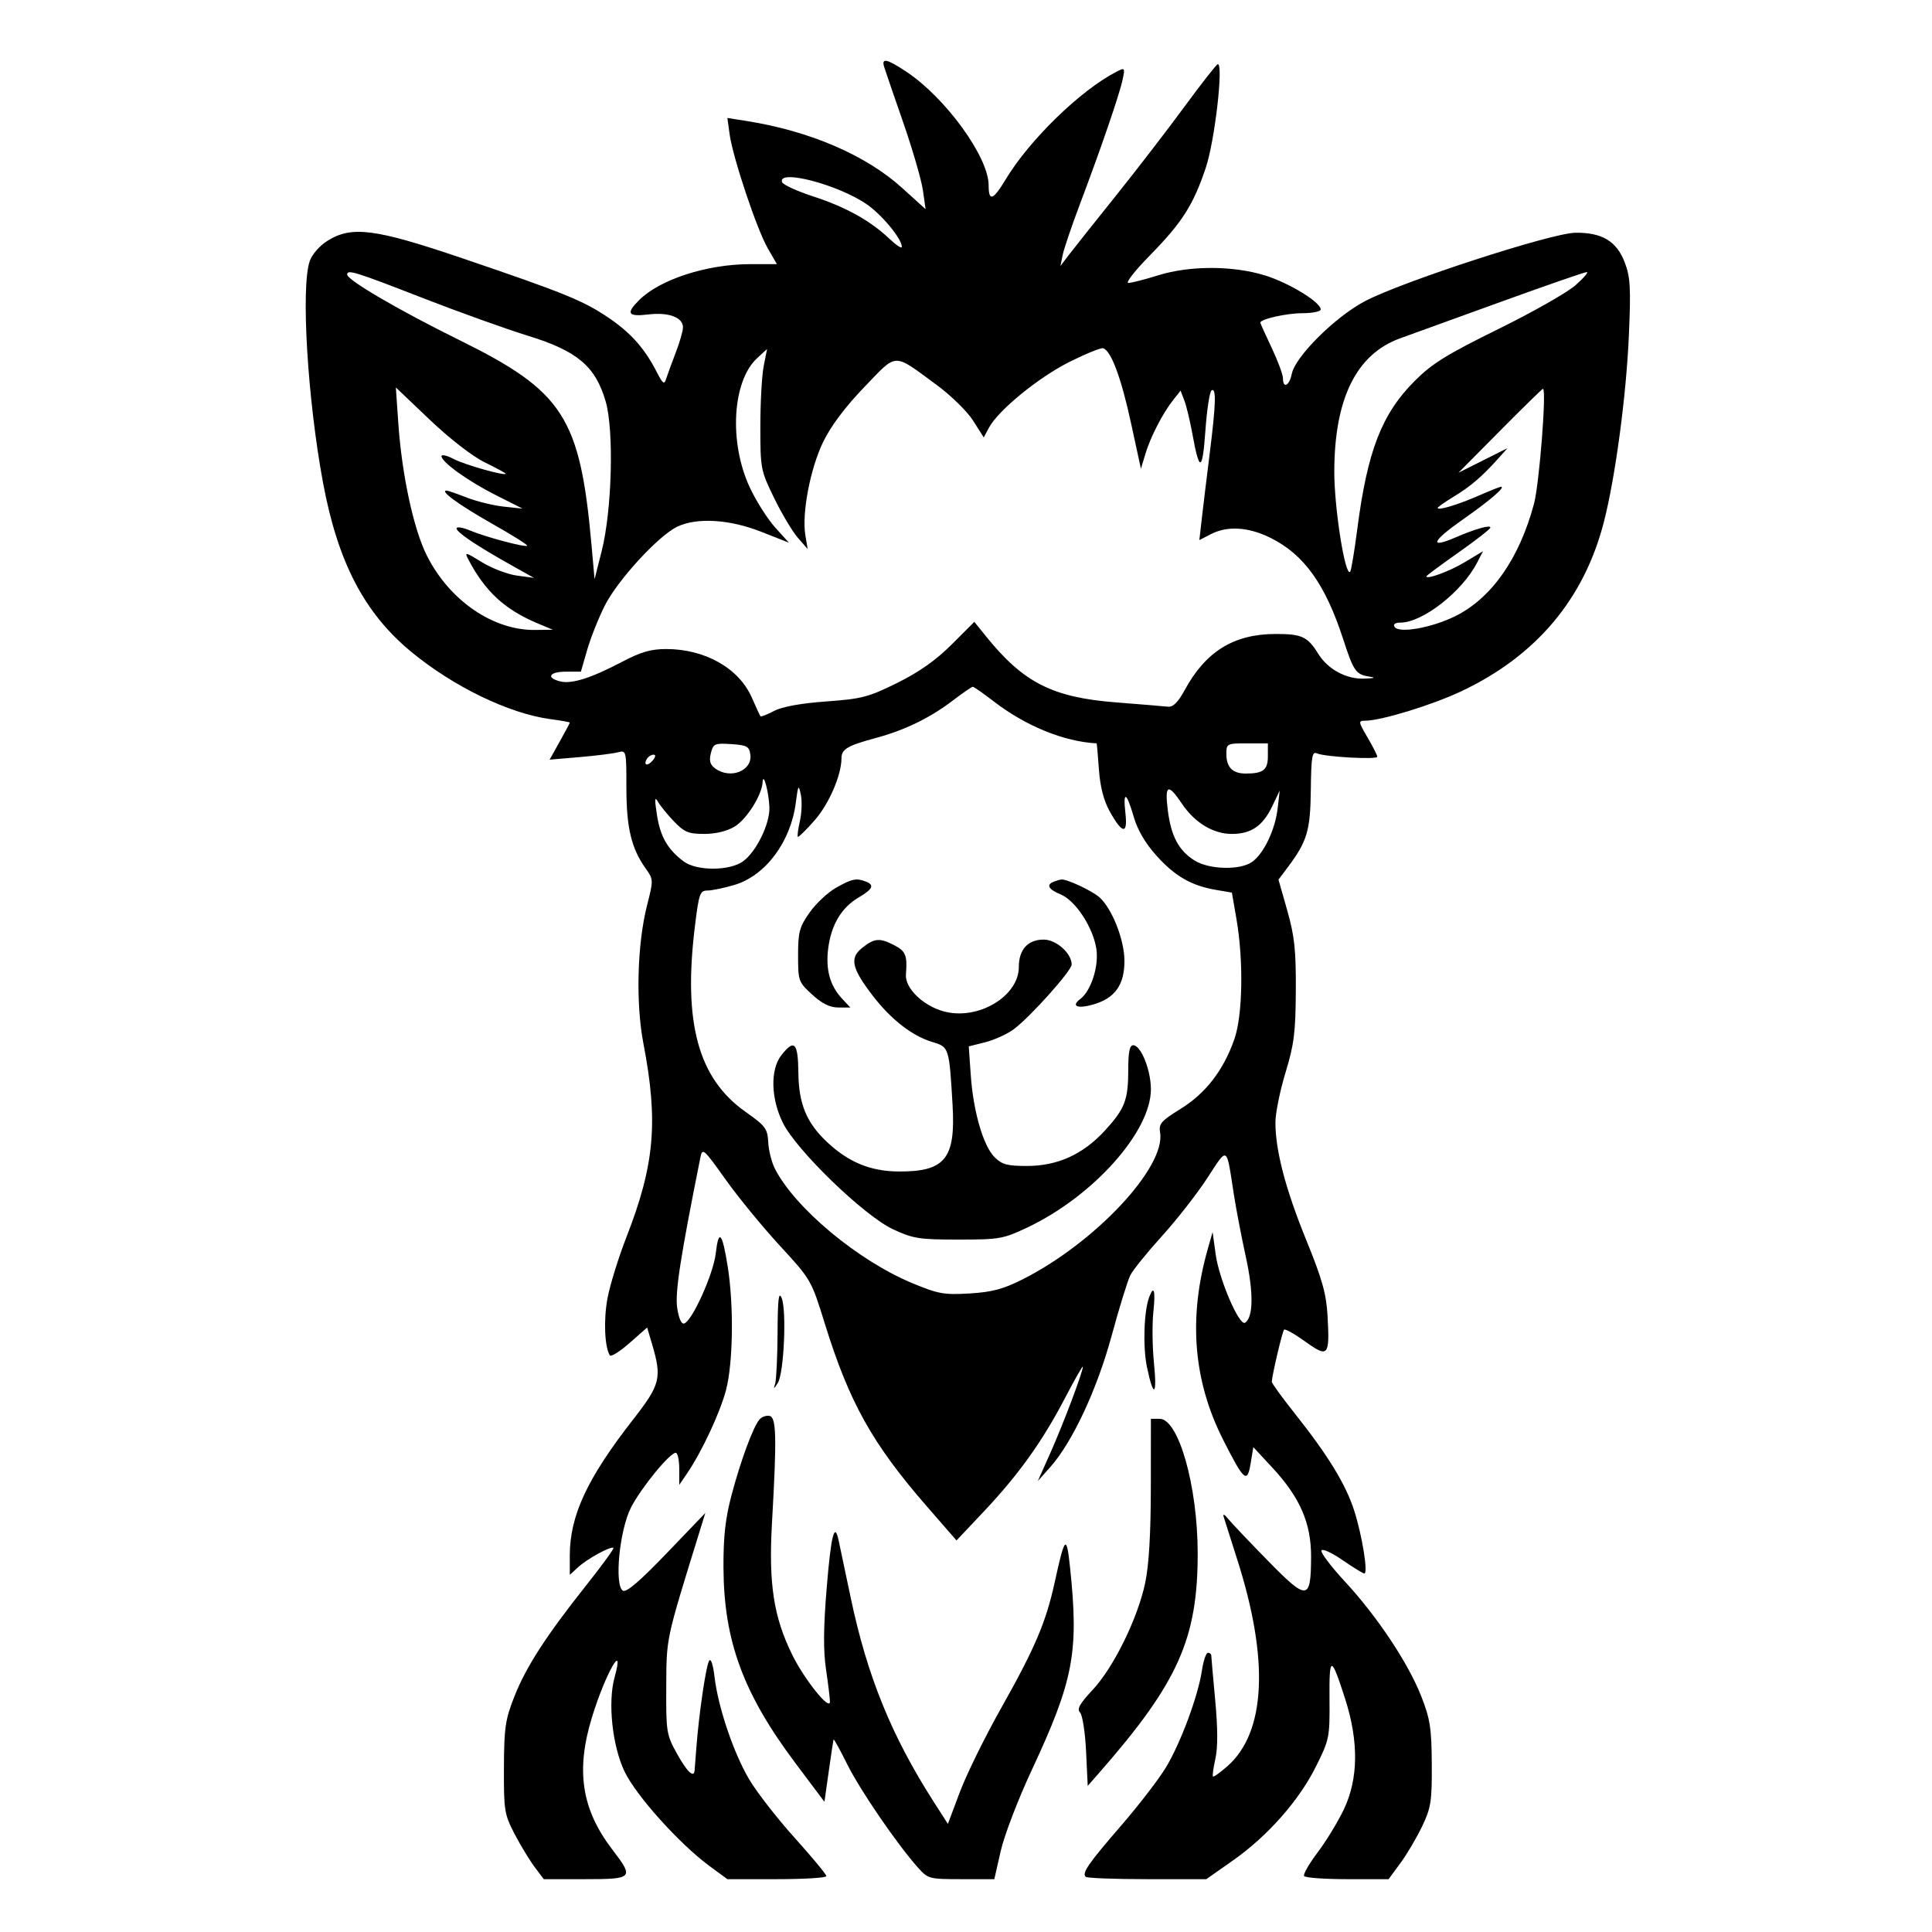 <svg xmlns="http://www.w3.org/2000/svg" width="512" height="512" viewBox="0 0 512 512" version="1.1">
	<path d="M 234.315 17.750 C 234.616 18.712, 236.893 25.350, 239.375 32.500 C 241.856 39.650, 244.203 47.735, 244.589 50.466 L 245.292 55.432 239.061 49.793 C 229.474 41.118, 214.591 34.712, 197.885 32.071 L 192.764 31.261 193.353 35.560 C 194.196 41.707, 200.552 60.736, 203.438 65.750 L 205.884 70 198.836 70 C 187.364 70, 174.860 74.049, 169.366 79.543 C 165.805 83.104, 166.377 83.980, 171.841 83.332 C 177.232 82.694, 181 84.107, 181 86.766 C 181 87.698, 180.128 90.720, 179.063 93.481 C 177.997 96.241, 176.860 99.358, 176.534 100.406 C 176.037 102.008, 175.643 101.723, 174.057 98.613 C 170.867 92.354, 167.152 88.177, 161.203 84.158 C 154.542 79.658, 149.493 77.607, 122.500 68.438 C 99.468 60.615, 93.241 59.801, 86.838 63.779 C 84.722 65.094, 82.718 67.371, 82.088 69.176 C 79.701 76.024, 81.491 105.854, 85.619 128 C 89.526 148.962, 96.542 162.432, 108.879 172.655 C 120.081 181.938, 134.921 189.125, 145.894 190.580 C 148.702 190.953, 151 191.368, 151 191.503 C 151 191.638, 149.797 193.901, 148.326 196.532 L 145.652 201.317 153.576 200.643 C 157.934 200.273, 162.512 199.699, 163.750 199.368 C 165.973 198.774, 166 198.885, 166 208.758 C 166 219.315, 167.310 224.818, 171.087 230.122 C 173.185 233.068, 173.191 233.207, 171.504 239.806 C 168.868 250.114, 168.442 265.774, 170.504 276.500 C 174.497 297.271, 173.502 308.628, 166 327.878 C 163.864 333.358, 161.601 340.688, 160.970 344.166 C 159.930 349.901, 160.230 356.945, 161.609 359.176 C 161.903 359.653, 164.249 358.190, 166.822 355.925 L 171.500 351.807 172.787 356.154 C 175.452 365.155, 175.018 366.909, 167.849 376.092 C 155.599 391.786, 151 401.658, 151 412.263 L 151 417.349 153.250 415.291 C 155.716 413.037, 161.966 409.633, 162.556 410.223 C 162.760 410.427, 159.547 414.847, 155.416 420.047 C 144.747 433.475, 139.397 441.754, 136.294 449.639 C 133.906 455.706, 133.588 457.888, 133.547 468.500 C 133.503 479.803, 133.666 480.820, 136.362 486 C 137.936 489.025, 140.321 492.962, 141.663 494.750 L 144.102 498 155.051 498 C 167.778 498, 168.060 497.701, 162.348 490.259 C 154.114 479.530, 152.525 469.248, 156.901 455.012 C 160.430 443.528, 165.692 434.289, 162.859 444.550 C 161.042 451.128, 162.260 462.639, 165.489 469.422 C 168.547 475.846, 180.088 488.692, 188.056 494.541 L 192.768 498 205.884 498 C 213.098 498, 219 497.637, 219 497.193 C 219 496.750, 215.221 492.187, 210.602 487.054 C 205.983 481.922, 200.571 474.972, 198.576 471.611 C 194.419 464.608, 190.307 452.464, 189.358 444.389 C 188.974 441.125, 188.389 439.370, 187.931 440.112 C 187.093 441.468, 185.232 454.088, 184.556 463 C 184.327 466.025, 184.108 468.837, 184.069 469.250 C 183.882 471.273, 182.035 469.490, 179.409 464.750 C 176.618 459.714, 176.503 458.991, 176.565 447 C 176.634 433.824, 176.383 434.993, 185.441 405.726 L 186.919 400.952 176.650 411.653 C 169.545 419.056, 165.977 422.104, 165.072 421.544 C 162.745 420.106, 164.178 405.437, 167.225 399.500 C 169.899 394.290, 177.498 385, 179.085 385 C 179.588 385, 180.003 386.913, 180.007 389.250 L 180.013 393.500 182.060 390.500 C 185.999 384.724, 190.874 374.274, 192.430 368.269 C 194.284 361.114, 194.484 345.937, 192.859 335.693 C 191.408 326.544, 190.453 325.495, 189.676 332.196 C 189.046 337.635, 183.452 350.047, 181.320 350.738 C 180.591 350.974, 179.883 349.401, 179.466 346.619 C 178.856 342.556, 180.276 333.339, 185.610 306.738 C 186.136 304.117, 186.476 304.413, 192.245 312.524 C 195.590 317.226, 202.072 325.137, 206.650 330.105 C 214.939 339.099, 214.989 339.186, 218.598 350.818 C 225.072 371.690, 231.200 382.650, 245.709 399.303 L 253.488 408.232 260.758 400.525 C 269.945 390.787, 276.225 382.010, 282.218 370.535 C 284.814 365.566, 286.951 361.811, 286.968 362.190 C 287.026 363.451, 281.796 377.335, 278.386 384.974 L 275.026 392.500 278.284 388.848 C 284.187 382.232, 290.730 368.232, 294.622 353.891 C 296.620 346.526, 298.844 339.341, 299.563 337.924 C 300.283 336.508, 304.032 331.868, 307.896 327.615 C 311.759 323.361, 317.160 316.455, 319.898 312.267 C 325.470 303.743, 324.959 303.437, 326.979 316.500 C 327.575 320.350, 329.009 327.828, 330.167 333.119 C 332.238 342.583, 332.153 349.169, 329.942 350.536 C 328.416 351.479, 323.062 339.011, 322.163 332.420 L 321.355 326.500 320.104 330.880 C 314.877 349.178, 316.198 365.842, 324.118 381.500 C 329.685 392.507, 330.540 393.246, 331.432 387.825 L 332.144 383.500 337.240 389 C 344.551 396.890, 347.493 403.703, 347.453 412.644 C 347.400 424.213, 346.466 424.293, 336.022 413.627 C 331.106 408.607, 326.353 403.600, 325.460 402.500 C 324.472 401.282, 324.015 401.088, 324.293 402.004 C 324.544 402.832, 326.157 407.906, 327.879 413.281 C 336.387 439.842, 335.469 459.113, 325.269 468.069 C 323.355 469.749, 321.638 470.971, 321.451 470.785 C 321.265 470.598, 321.556 468.472, 322.098 466.059 C 322.754 463.142, 322.736 457.956, 322.045 450.586 C 321.474 444.489, 321.005 439.163, 321.003 438.750 C 321.002 438.337, 320.601 438, 320.114 438 C 319.626 438, 318.912 440.104, 318.526 442.675 C 317.504 449.492, 312.857 461.989, 308.944 468.446 C 307.072 471.534, 301.804 478.380, 297.237 483.658 C 288.437 493.829, 286.684 496.351, 287.702 497.369 C 288.049 497.716, 295.388 498, 304.010 498 L 319.686 498 326.692 493.080 C 335.925 486.596, 344.212 477.222, 348.743 468.137 C 352.300 461.007, 352.413 460.442, 352.331 450.277 C 352.236 438.569, 352.750 438.572, 356.504 450.302 C 360.103 461.551, 359.980 471.441, 356.139 479.500 C 354.566 482.800, 351.436 487.937, 349.183 490.916 C 346.930 493.894, 345.319 496.707, 345.602 497.166 C 345.886 497.624, 351.039 498, 357.053 498 L 367.987 498 371.120 493.750 C 372.844 491.413, 375.434 487.025, 376.877 484 C 379.233 479.060, 379.494 477.381, 379.436 467.500 C 379.382 458.010, 379.002 455.551, 376.670 449.586 C 373.231 440.792, 364.996 428.400, 356.476 419.197 C 352.820 415.248, 349.991 411.528, 350.190 410.931 C 350.392 410.324, 352.842 411.422, 355.752 413.423 C 358.612 415.390, 361.230 417, 361.570 417 C 362.617 417, 360.973 406.836, 358.871 400.310 C 356.617 393.314, 351.921 385.645, 343.064 374.500 C 339.729 370.303, 337.016 366.561, 337.035 366.184 C 337.130 364.326, 339.841 352.826, 340.289 352.377 C 340.572 352.094, 343.097 353.510, 345.898 355.522 C 352.006 359.910, 352.410 359.447, 351.816 348.745 C 351.490 342.876, 350.416 339.050, 346.163 328.606 C 340.675 315.129, 338 304.920, 338 297.450 C 338 295.019, 339.201 289.086, 340.669 284.265 C 342.949 276.775, 343.347 273.609, 343.404 262.500 C 343.459 251.761, 343.065 248.075, 341.141 241.307 L 338.812 233.114 341.288 229.807 C 346.425 222.946, 347.255 220.150, 347.381 209.289 C 347.482 200.526, 347.724 199.084, 349 199.652 C 351.116 200.594, 365 201.362, 365 200.537 C 365 200.163, 363.832 197.864, 362.405 195.428 C 359.972 191.277, 359.931 191, 361.745 191 C 365.969 191, 379.508 186.857, 387.284 183.184 C 407.128 173.812, 419.834 158.698, 425.067 138.240 C 428.106 126.355, 430.982 104.831, 431.673 88.796 C 432.217 76.191, 432.058 73.441, 430.563 69.525 C 428.420 63.915, 424.568 61.601, 417.500 61.679 C 411.143 61.749, 371.361 74.697, 361.644 79.858 C 353.754 84.050, 343.249 94.507, 342.334 99.081 C 341.701 102.245, 340 103.097, 339.999 100.250 C 339.999 99.287, 338.649 95.647, 336.999 92.160 C 335.350 88.673, 334 85.680, 334 85.508 C 334 84.566, 340.963 83, 345.149 83 C 347.817 83, 350 82.553, 350 82.006 C 350 80.085, 341.601 74.957, 335.230 72.989 C 326.691 70.352, 315.248 70.351, 306.839 72.987 C 303.353 74.080, 299.836 74.980, 299.025 74.987 C 298.214 74.994, 300.752 71.738, 304.665 67.750 C 313.281 58.971, 316.216 54.377, 319.546 44.456 C 321.909 37.419, 324.281 17, 322.736 17 C 322.424 17, 318.452 22.063, 313.909 28.250 C 309.365 34.438, 301.114 45.151, 295.574 52.058 C 290.033 58.965, 284.492 65.940, 283.259 67.558 L 281.018 70.500 281.640 67.500 C 281.982 65.850, 284.046 59.775, 286.227 54 C 291.782 39.295, 296.649 25.100, 297.487 21.162 C 298.179 17.913, 298.135 17.856, 295.849 19.029 C 286.378 23.888, 272.835 37.050, 266.526 47.527 C 263.156 53.123, 262.001 53.521, 261.999 49.083 C 261.997 41.616, 250.586 25.888, 240.159 18.982 C 235.008 15.570, 233.535 15.260, 234.315 17.750 M 207.245 48.250 C 207.471 48.938, 211.221 50.660, 215.578 52.079 C 224.171 54.876, 230.650 58.485, 235.750 63.314 C 237.537 65.007, 239 65.959, 239 65.428 C 239 63.296, 233.732 56.912, 229.661 54.111 C 222.114 48.918, 206.085 44.727, 207.245 48.250 M 92 72.752 C 92 74.213, 105.694 82.212, 121.768 90.141 C 149.333 103.738, 153.733 110.573, 156.763 144.500 L 157.566 153.500 159.460 146 C 162.189 135.188, 162.744 114.072, 160.503 106.361 C 157.805 97.082, 152.987 93.005, 140 89.008 C 134.225 87.230, 121.537 82.677, 111.805 78.888 C 94.100 71.996, 92 71.346, 92 72.752 M 397.500 80.079 C 385.400 84.459, 373.475 88.779, 371 89.678 C 359.432 93.881, 353.621 105.679, 353.602 125 C 353.593 134.676, 356.468 152.866, 357.796 151.537 C 358.071 151.262, 358.922 146.192, 359.687 140.269 C 362.370 119.495, 366.165 109.703, 374.933 100.929 C 379.518 96.341, 383.417 93.923, 397.028 87.227 C 406.119 82.754, 415.344 77.518, 417.528 75.589 C 419.713 73.661, 421.050 72.090, 420.500 72.099 C 419.950 72.107, 409.600 75.698, 397.500 80.079 M 283.397 95.921 C 275.231 100.009, 264.550 108.735, 262.092 113.328 L 260.703 115.923 257.887 111.482 C 256.338 109.040, 252.017 104.799, 248.285 102.057 C 236.501 93.401, 237.925 93.363, 229.053 102.575 C 224.045 107.774, 220.215 112.874, 218.180 117.051 C 214.729 124.138, 212.450 136.026, 213.427 141.850 L 214.039 145.500 211.429 142.500 C 209.994 140.850, 207.172 136.125, 205.160 132 C 201.594 124.692, 201.500 124.205, 201.500 113 C 201.500 106.675, 201.900 99.475, 202.389 97 L 203.279 92.500 200.672 94.894 C 194.049 100.975, 193.119 117.247, 198.713 129.200 C 200.398 132.801, 203.417 137.562, 205.421 139.781 L 209.066 143.815 201.783 140.942 C 193.365 137.621, 184.725 137.088, 179.501 139.567 C 174.515 141.932, 163.652 153.761, 160.262 160.515 C 158.610 163.807, 156.512 169.088, 155.601 172.250 L 153.944 178 149.972 178 C 145.577 178, 144.620 179.616, 148.447 180.576 C 151.496 181.341, 156.630 179.716, 164.901 175.366 C 169.797 172.791, 172.529 172, 176.525 172 C 186.863 172, 195.847 177.097, 199.249 184.892 C 200.354 187.426, 201.384 189.646, 201.537 189.824 C 201.689 190.002, 203.318 189.361, 205.157 188.400 C 207.302 187.279, 212.243 186.381, 218.945 185.893 C 228.411 185.205, 230.179 184.743, 237.791 180.971 C 243.585 178.100, 248.056 174.944, 252.199 170.801 L 258.206 164.794 261.314 168.647 C 271.215 180.920, 278.917 184.829, 295.797 186.144 C 302.234 186.646, 308.384 187.156, 309.465 187.278 C 310.882 187.438, 312.150 186.185, 314.007 182.786 C 319.578 172.594, 327.013 168.026, 338.059 168.010 C 345.013 167.999, 346.529 168.708, 349.374 173.298 C 351.898 177.369, 356.803 180.018, 361.500 179.846 C 364.364 179.742, 364.740 179.584, 362.823 179.291 C 359.337 178.758, 358.704 177.850, 355.994 169.500 C 351.239 154.849, 345.615 146.980, 336.739 142.557 C 330.883 139.639, 325.275 139.289, 320.870 141.567 L 317.839 143.134 318.502 137.317 C 318.867 134.118, 319.803 126.414, 320.583 120.199 C 322.231 107.054, 322.362 102.658, 321.079 103.451 C 320.573 103.764, 319.836 108.573, 319.441 114.139 C 318.670 125.014, 317.859 125.254, 316.027 115.151 C 315.395 111.661, 314.425 107.618, 313.873 106.165 L 312.868 103.523 310.900 106.012 C 308.111 109.538, 304.867 115.843, 303.514 120.367 L 302.358 124.233 299.693 111.955 C 297.120 100.098, 294.467 92.989, 292.353 92.284 C 291.795 92.098, 287.765 93.735, 283.397 95.921 M 105.550 112.091 C 106.494 125.829, 109.611 140.286, 113.134 147.266 C 119.137 159.158, 130.667 167.076, 141.788 166.944 L 146.500 166.888 142.461 165.194 C 133.774 161.551, 128.567 156.747, 124.126 148.279 C 123.041 146.211, 123.288 146.260, 127.730 148.997 C 130.354 150.613, 134.525 152.207, 137 152.538 L 141.500 153.141 135.500 149.778 C 126.253 144.596, 121 141.068, 121 140.038 C 121 139.523, 122.573 139.759, 124.495 140.563 C 128.728 142.331, 139.209 145.124, 139.715 144.619 C 139.915 144.419, 135.625 141.734, 130.182 138.652 C 121.606 133.796, 116.410 130, 118.341 130 C 118.663 130, 121.080 130.838, 123.713 131.863 C 126.346 132.887, 130.750 133.967, 133.500 134.261 L 138.500 134.796 131.500 131.270 C 124.089 127.536, 117 122.461, 117 120.890 C 117 120.372, 118.463 120.713, 120.250 121.648 C 123.190 123.185, 134 126.235, 134 125.527 C 134 125.366, 131.501 124.012, 128.447 122.518 C 125.182 120.921, 119.187 116.273, 113.899 111.241 L 104.904 102.681 105.550 112.091 M 397.507 114.180 L 386.515 125.274 393.007 122.019 L 399.500 118.763 397 121.563 C 392.797 126.269, 389.690 128.927, 385.250 131.616 C 382.913 133.032, 381 134.381, 381 134.614 C 381 135.371, 386.370 133.760, 391.874 131.351 C 394.830 130.058, 397.473 129, 397.747 129 C 399.098 129, 394.939 132.577, 387.652 137.683 C 379.472 143.415, 378.607 145.483, 385.657 142.453 C 391.038 140.141, 395.007 139.018, 394.963 139.820 C 394.942 140.194, 391.117 143.181, 386.463 146.458 C 381.808 149.735, 378 152.556, 378 152.727 C 378 153.680, 384.156 151.406, 388.256 148.938 L 393.013 146.075 391.422 149.152 C 387.457 156.819, 376.979 165, 371.125 165 C 369.720 165, 369.141 165.420, 369.576 166.123 C 370.684 167.915, 379.266 166.421, 385.558 163.340 C 395.229 158.605, 402.633 148.069, 406.527 133.500 C 407.947 128.186, 409.911 102.933, 408.895 103.043 C 408.678 103.066, 403.553 108.078, 397.507 114.180 M 252.661 185.533 C 246.459 190.269, 239.847 193.491, 232 195.602 C 224.600 197.593, 223 198.543, 223 200.941 C 223 205.409, 219.682 213.080, 215.881 217.397 C 213.611 219.977, 211.609 221.942, 211.432 221.765 C 211.255 221.589, 211.507 219.684, 211.993 217.533 C 212.478 215.382, 212.582 212.245, 212.224 210.561 C 211.633 207.783, 211.510 207.984, 210.898 212.729 C 209.557 223.127, 202.868 232.071, 194.596 234.527 C 191.868 235.337, 188.666 236, 187.479 236 C 185.502 236, 185.223 236.794, 184.160 245.442 C 181.010 271.073, 185.011 285.775, 197.545 294.625 C 202.873 298.386, 203.404 299.099, 203.591 302.726 C 203.703 304.913, 204.515 308.095, 205.394 309.796 C 210.799 320.246, 227.400 334.066, 241.702 340.020 C 248.649 342.912, 250.173 343.187, 256.960 342.779 C 262.912 342.420, 265.869 341.634, 271 339.044 C 290.263 329.323, 309.036 309.245, 307.430 300.080 C 307.036 297.831, 307.732 297.034, 312.864 293.862 C 319.506 289.757, 324.214 283.667, 327.105 275.443 C 329.333 269.104, 329.589 254.615, 327.670 243.524 L 326.463 236.549 322.248 235.830 C 315.739 234.718, 311.372 232.208, 306.478 226.764 C 303.499 223.451, 301.463 219.960, 300.424 216.386 C 298.511 209.807, 297.564 209.440, 298.252 215.544 C 298.890 221.205, 297.435 221.033, 294.108 215.054 C 292.482 212.133, 291.558 208.552, 291.223 203.878 C 290.953 200.095, 290.679 196.997, 290.616 196.994 C 282.050 196.565, 271.827 192.405, 263.408 185.921 C 260.607 183.765, 258.084 182, 257.801 182 C 257.519 182, 255.206 183.590, 252.661 185.533 M 188.385 199.602 C 187.879 201.617, 188.176 202.656, 189.544 203.656 C 193.572 206.601, 199.453 204.254, 198.845 199.944 C 198.542 197.799, 197.923 197.463, 193.782 197.197 C 189.382 196.913, 189.019 197.075, 188.385 199.602 M 325 199.800 C 325 203.330, 326.643 205, 330.118 205 C 334.773 205, 336 204.039, 336 200.393 L 336 197 330.500 197 C 325.143 197, 325 197.073, 325 199.800 M 171.459 201.067 C 170.383 202.808, 171.608 203.177, 172.980 201.524 C 173.769 200.574, 173.845 200, 173.181 200 C 172.597 200, 171.821 200.480, 171.459 201.067 M 202.100 207.290 C 201.909 210.717, 197.898 217.091, 194.710 219.035 C 192.692 220.266, 189.699 220.994, 186.650 220.996 C 182.477 220.999, 181.361 220.543, 178.650 217.726 C 176.917 215.925, 174.993 213.563, 174.373 212.476 C 173.503 210.950, 173.440 211.747, 174.099 215.979 C 174.996 221.742, 176.939 225.119, 181.180 228.285 C 184.627 230.859, 193.375 230.838, 196.937 228.247 C 200.415 225.718, 204.022 218.357, 203.900 214.038 C 203.788 210.041, 202.264 204.332, 202.100 207.290 M 309.467 214.623 C 310.333 221.601, 312.375 225.441, 316.618 228.069 C 320.479 230.460, 328.619 230.656, 331.791 228.434 C 334.889 226.264, 337.932 219.917, 338.589 214.253 L 339.140 209.500 337.178 213.617 C 334.665 218.892, 331.595 221, 326.425 221 C 321.513 221, 316.596 218.014, 313.214 212.976 C 309.550 207.519, 308.636 207.921, 309.467 214.623 M 221.542 235.275 C 219.364 236.508, 216.214 239.464, 214.542 241.845 C 211.856 245.666, 211.500 246.990, 211.500 253.163 C 211.500 259.959, 211.604 260.249, 215.235 263.577 C 217.855 265.978, 219.923 267, 222.160 267 L 225.349 267 223.241 264.750 C 219.966 261.254, 218.777 257.052, 219.471 251.434 C 220.251 245.133, 222.971 240.540, 227.509 237.862 C 231.342 235.600, 231.823 234.530, 229.418 233.607 C 226.909 232.644, 225.755 232.888, 221.542 235.275 M 279.250 233.662 C 277.171 234.501, 277.830 235.687, 281.134 237.056 C 285.028 238.669, 289.700 245.816, 290.545 251.454 C 291.237 256.066, 289.149 262.584, 286.290 264.740 C 283.694 266.697, 285.615 267.432, 289.940 266.136 C 295.535 264.460, 298.002 260.929, 297.990 254.615 C 297.980 249.077, 294.699 240.756, 291.355 237.788 C 289.406 236.057, 282.723 232.933, 281.282 233.079 C 280.852 233.122, 279.938 233.385, 279.250 233.662 M 228.560 251.132 C 225.079 253.870, 225.660 256.557, 231.328 263.922 C 236.188 270.237, 241.758 274.548, 247.145 276.162 C 251.510 277.469, 251.546 277.584, 252.440 292.812 C 253.278 307.073, 250.458 310.540, 238.093 310.454 C 230.675 310.402, 224.853 307.999, 219.162 302.642 C 213.724 297.523, 211.663 292.527, 211.576 284.253 C 211.492 276.269, 210.511 275.263, 207.073 279.635 C 204.090 283.427, 204.269 291.140, 207.490 297.604 C 211.132 304.913, 228.983 322.169, 236.584 325.729 C 241.973 328.253, 243.524 328.500, 254 328.500 C 264.868 328.500, 265.872 328.324, 272.270 325.293 C 289.705 317.035, 305 299.917, 305 288.662 C 305 283.575, 302.358 277, 300.315 277 C 299.365 277, 299 278.785, 299 283.435 C 299 291.513, 298.107 293.839, 292.778 299.644 C 287.013 305.922, 280.288 308.978, 272.205 308.990 C 266.933 308.998, 265.529 308.620, 263.573 306.664 C 260.572 303.663, 257.929 294.553, 257.261 284.902 L 256.735 277.304 261.118 276.198 C 263.528 275.589, 266.910 274.049, 268.634 272.775 C 272.974 269.566, 284 257.254, 284 255.615 C 284 252.643, 279.915 249, 276.582 249 C 272.395 249, 270 251.638, 270 256.252 C 270 264.049, 259.183 270.473, 250.148 268.040 C 244.643 266.558, 239.800 261.864, 240.082 258.285 C 240.481 253.223, 240.029 252.066, 237.050 250.526 C 233.134 248.501, 231.782 248.597, 228.560 251.132 M 206.063 353.168 C 206.029 359.586, 205.741 365.661, 205.424 366.668 C 204.938 368.218, 205.046 368.192, 206.128 366.500 C 207.751 363.964, 208.506 347.318, 207.149 344 C 206.364 342.080, 206.112 344.209, 206.063 353.168 M 304.574 343.667 C 303.152 347.373, 302.832 356.875, 303.949 362.253 C 305.684 370.613, 306.699 370.028, 305.809 361.180 C 305.384 356.956, 305.311 350.913, 305.647 347.750 C 306.251 342.070, 305.818 340.425, 304.574 343.667 M 201.241 376.210 C 199.547 378.250, 196.267 387.150, 193.871 396.202 C 192.219 402.446, 191.689 407.223, 191.729 415.500 C 191.825 434.861, 196.967 448.817, 210.800 467.256 L 218.486 477.500 219.617 469.500 C 220.239 465.100, 220.812 461.275, 220.891 461 C 220.969 460.725, 222.592 463.650, 224.497 467.500 C 227.880 474.335, 237.745 488.753, 243.258 494.917 C 245.940 497.916, 246.254 498, 254.760 498 L 263.505 498 265.204 490.522 C 266.139 486.410, 269.828 476.785, 273.403 469.133 C 284.517 445.342, 285.936 437.870, 283.586 415.500 C 282.647 406.555, 282.211 406.964, 279.503 419.339 C 277.181 429.947, 274.280 436.753, 265.236 452.808 C 261.017 460.296, 256.133 470.231, 254.382 474.886 L 251.199 483.349 247.400 477.425 C 236.274 460.073, 229.808 444.159, 225.441 423.381 C 223.952 416.296, 222.516 409.488, 222.250 408.250 C 221.157 403.160, 220.239 406.788, 219.087 420.750 C 218.208 431.408, 218.160 437.442, 218.915 442.500 C 219.490 446.350, 219.951 450.175, 219.939 451 C 219.902 453.481, 213.153 445.058, 209.948 438.531 C 205.002 428.461, 203.664 419.724, 204.587 403.500 C 205.881 380.729, 205.758 375.586, 203.908 375.225 C 203.032 375.054, 201.832 375.497, 201.241 376.210 M 304.983 394.250 C 304.971 406.485, 304.477 414.807, 303.485 419.500 C 301.495 428.907, 295.118 441.890, 289.578 447.813 C 286.132 451.497, 285.330 452.930, 286.218 453.818 C 286.860 454.460, 287.580 459.093, 287.821 464.136 L 288.258 473.288 291.660 469.394 C 312.261 445.810, 317.440 434.160, 317.399 411.500 C 317.367 393.730, 312.330 376, 307.315 376 L 305 376 304.983 394.250" stroke="none" fill="black" fill-rule="evenodd"/>
</svg>